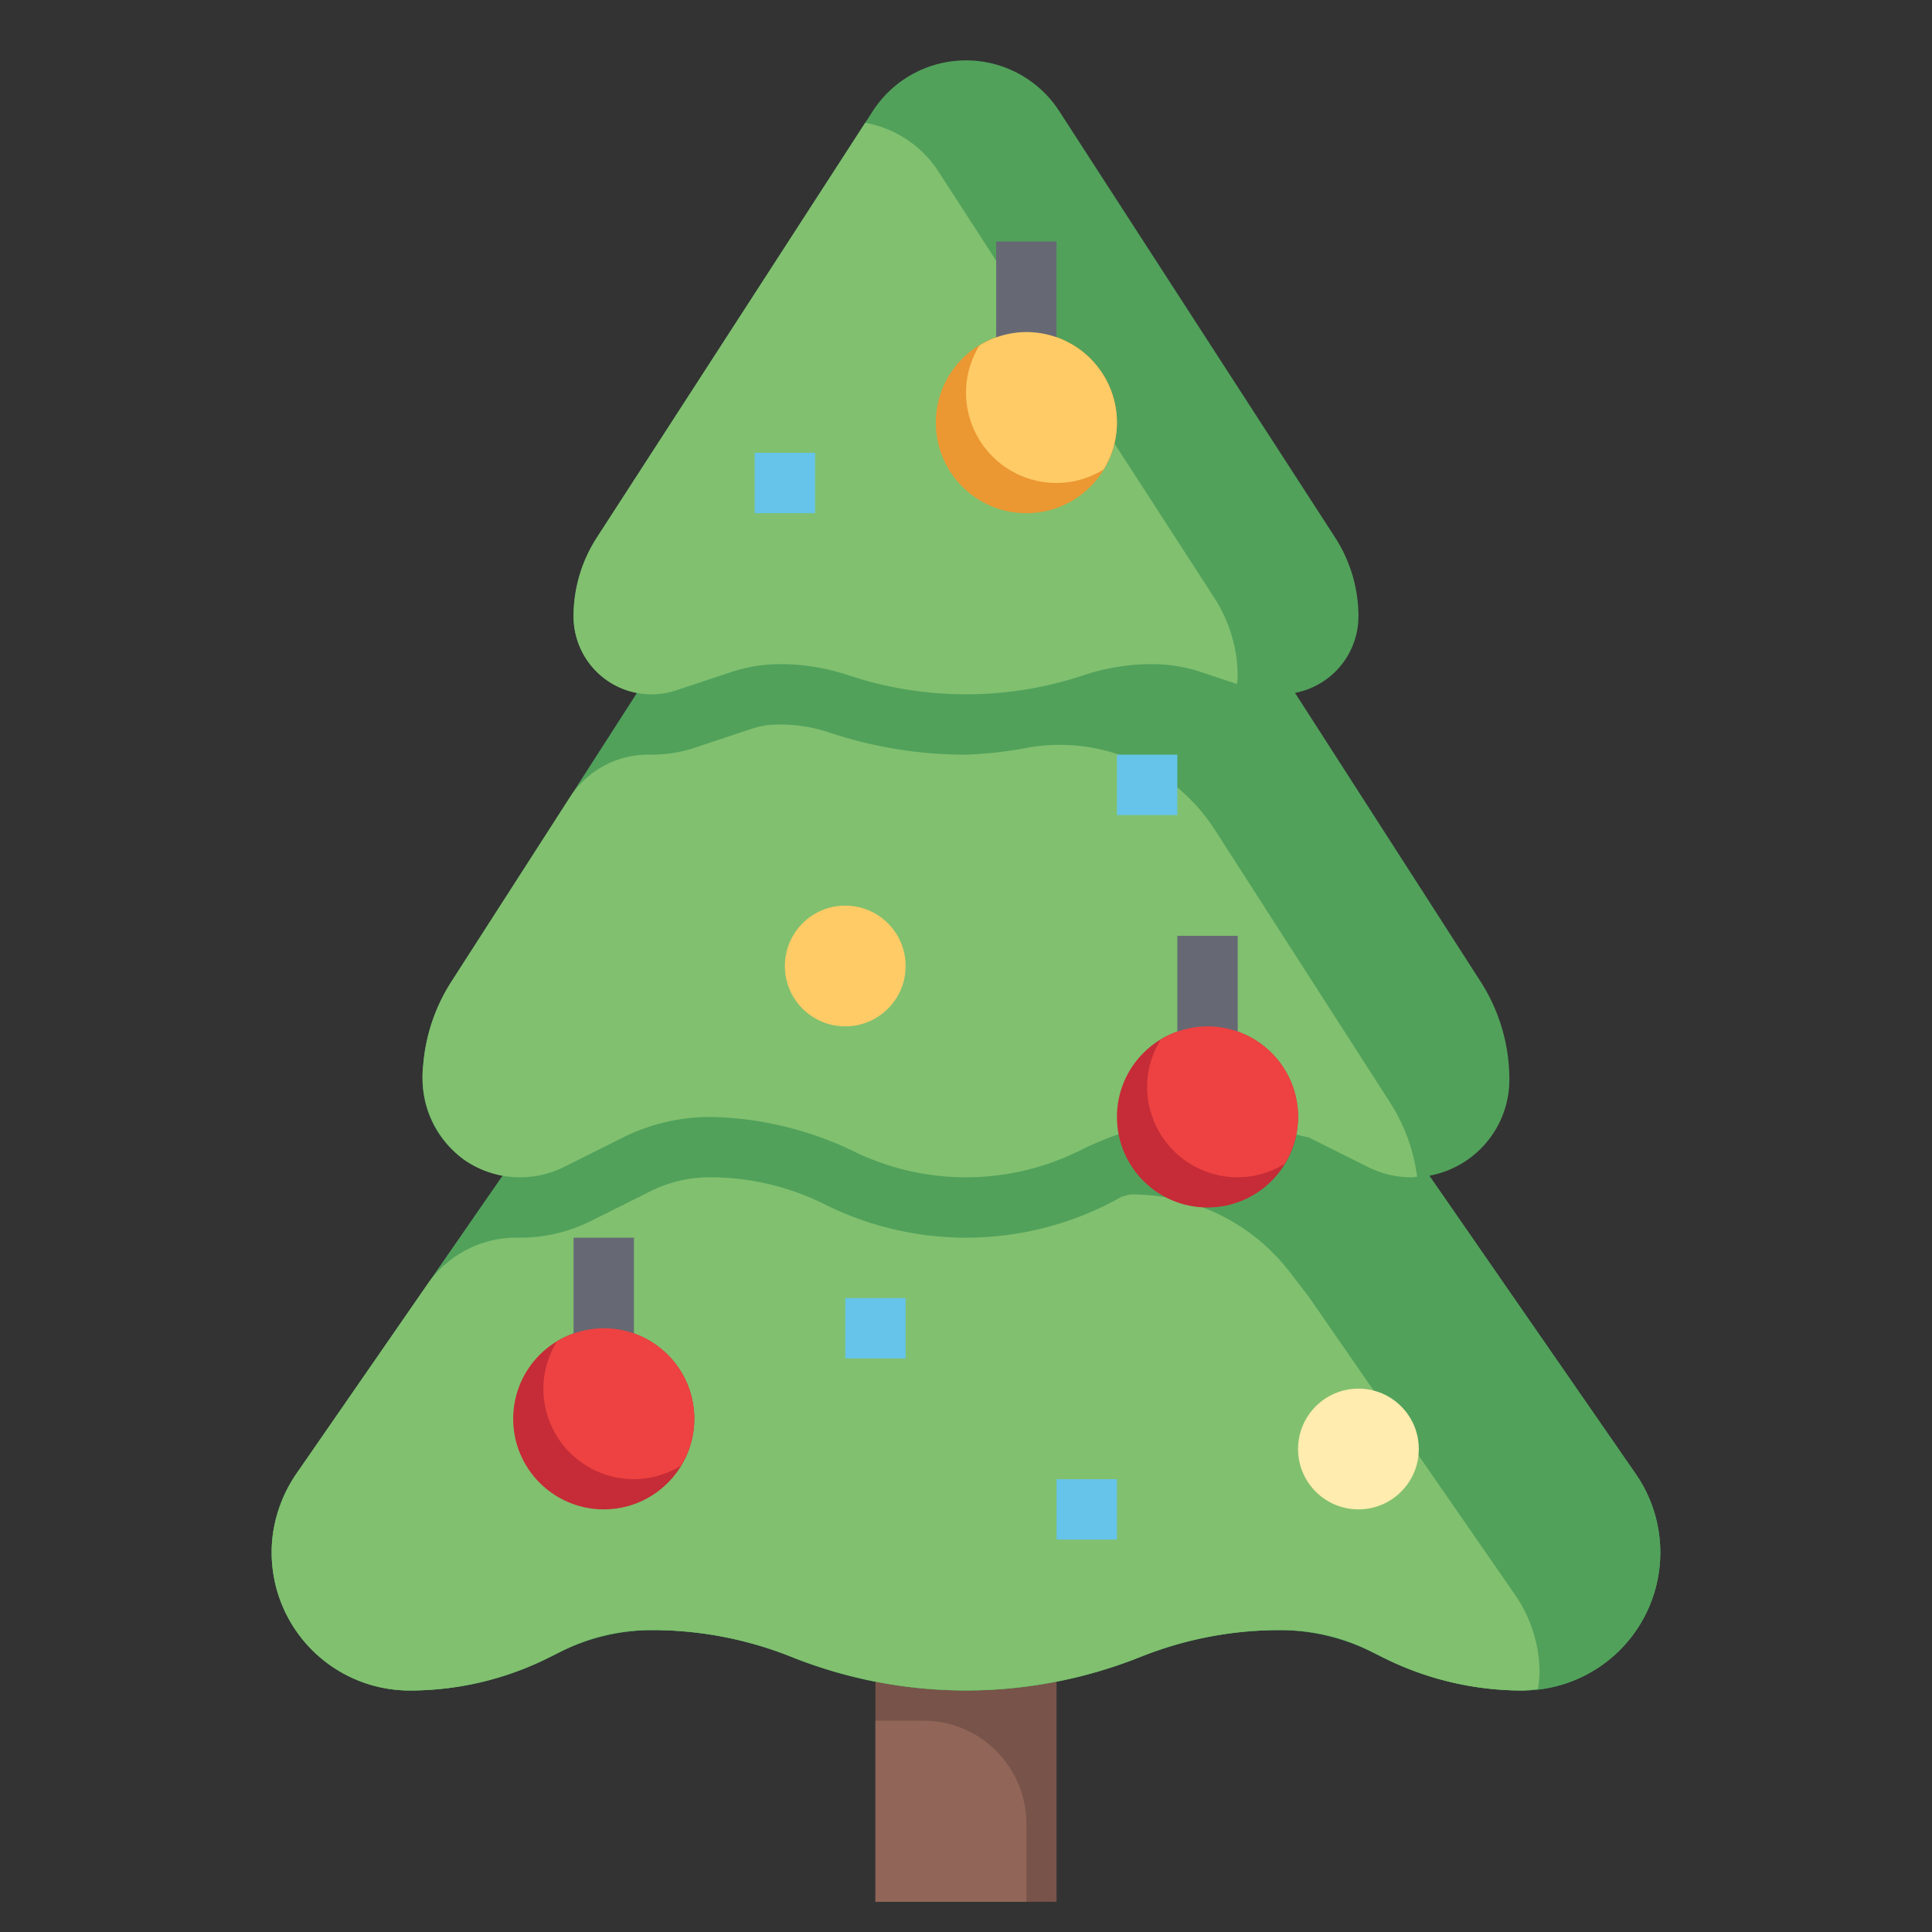 <svg id="town" xmlns="http://www.w3.org/2000/svg" version="1.1" xmlns:xlink="http://www.w3.org/1999/xlink" width="512" height="512" x="0" y="0" viewBox="0 0 64 64" style="enable-background:new 0 0 512 512" xml:space="preserve" class=""><rect x="0" y="0" width="64" height="64" fill="#333333" stroke="none"/><g><path fill="#785349" d="M29 55.708h6V63h-6z" opacity="1" data-original="#785349"></path><path fill="#51a15b" d="m47.347 38.946 6.84 9.88a4.572 4.572 0 0 1 .813 2.6A4.572 4.572 0 0 1 50.428 56a10.286 10.286 0 0 1-4.6-1.086l-.384-.192A6.836 6.836 0 0 0 42.385 54a12.393 12.393 0 0 0-4.6.886A15.575 15.575 0 0 1 32 56a15.575 15.575 0 0 1-5.785-1.114 12.393 12.393 0 0 0-4.6-.886 6.836 6.836 0 0 0-3.059.722l-.384.192a10.286 10.286 0 0 1-4.6 1.086A4.572 4.572 0 0 1 9 51.428a4.572 4.572 0 0 1 .813-2.6L16.615 39 22 32h20z" opacity="1" data-original="#51a15b" class=""></path><path fill="#51a15b" d="m47.347 38.946 6.84 9.88a4.572 4.572 0 0 1 .813 2.6A4.572 4.572 0 0 1 50.428 56a10.286 10.286 0 0 1-4.6-1.086l-.384-.192A6.836 6.836 0 0 0 42.385 54a12.393 12.393 0 0 0-4.6.886A15.575 15.575 0 0 1 32 56a15.575 15.575 0 0 1-5.785-1.114 12.393 12.393 0 0 0-4.6-.886 6.836 6.836 0 0 0-3.059.722l-.384.192a10.286 10.286 0 0 1-4.6 1.086A4.572 4.572 0 0 1 9 51.428a4.572 4.572 0 0 1 .813-2.6L16.615 39 22 32h20z" opacity="1" data-original="#51a15b" class=""></path><path fill="#81c06f" d="m43.347 42.946-.624-.811a6.586 6.586 0 0 0-5.3-2.567l-.26.072a10.474 10.474 0 0 1-9.844.255A8.5 8.5 0 0 0 23.42 39a4.363 4.363 0 0 0-1.892.472l-1.95.974a5.261 5.261 0 0 1-2.342.554h-.018a3.584 3.584 0 0 0-3.018 1.483L9.9 48.7a4.841 4.841 0 0 0-.849 2.04A4.575 4.575 0 0 0 13.572 56a10.286 10.286 0 0 0 4.6-1.086l.384-.192A6.557 6.557 0 0 1 21.323 54a12.4 12.4 0 0 1 4.892.883 15.578 15.578 0 0 0 11.57 0A12.4 12.4 0 0 1 42.677 54a6.557 6.557 0 0 1 2.767.719l.384.192a10.286 10.286 0 0 0 4.6 1.089 4.7 4.7 0 0 0 .52-.052 4.7 4.7 0 0 0 .052-.52 4.572 4.572 0 0 0-.813-2.6z" opacity="1" data-original="#81c06f" class=""></path><path fill="#51a15b" d="m42.9 22.954 6.147 9.562A6 6 0 0 1 50 35.764 3.236 3.236 0 0 1 46.764 39a3.231 3.231 0 0 1-1.447-.342l-1.95-.975a6.507 6.507 0 0 0-.409-.186l-5.9.076a10.376 10.376 0 0 0-1.266.533A8.478 8.478 0 0 1 32 39a8.478 8.478 0 0 1-3.789-.894A10.471 10.471 0 0 0 23.528 37a6.479 6.479 0 0 0-2.895.683l-1.95.975a3.231 3.231 0 0 1-1.447.342A3.236 3.236 0 0 1 14 35.764a6 6 0 0 1 .954-3.248l6.146-9.562L25 19h14z" opacity="1" data-original="#51a15b" class=""></path><path fill="#81c06f" d="M39.452 26.5a6.088 6.088 0 0 0-5.372-1.739A13.488 13.488 0 0 1 32 25a14.3 14.3 0 0 1-4.53-.735 5.157 5.157 0 0 0-1.863-.26 2.882 2.882 0 0 0-.772.158l-1.8.6a4.576 4.576 0 0 1-1.454.237h-.017a3.084 3.084 0 0 0-2.654 1.363l-3.956 6.153a6 6 0 0 0-.932 2.738 3.408 3.408 0 0 0 1.334 3.152 3.259 3.259 0 0 0 3.327.252l1.95-.975A6.479 6.479 0 0 1 23.528 37a11.416 11.416 0 0 1 4.859 1.191 8.474 8.474 0 0 0 7.4-.085 10.376 10.376 0 0 1 1.266-.533l5.519-.071.793.181 1.95.975a3.231 3.231 0 0 0 1.449.342c.062 0 .119-.015.18-.018a6 6 0 0 0-.9-2.466l-5.8-9.027a6.122 6.122 0 0 0-.792-.989z" opacity="1" data-original="#81c06f" class=""></path><circle cx="28" cy="32" r="2" fill="#fecb66" opacity="1" data-original="#fecb66"></circle><circle cx="45" cy="48" r="2" fill="#ffecae" opacity="1" data-original="#ffecae"></circle><g fill="#66c3e9"><path d="M37 25h2v2h-2zM28 43h2v2h-2zM35 49h2v2h-2z" fill="#66c3e9" opacity="1" data-original="#66c3e9"></path></g><path fill="#51a15b" d="M32 23a12.343 12.343 0 0 0 3.9-.632A7.15 7.15 0 0 1 38.162 22a5.153 5.153 0 0 1 1.633.265l1.808.6a2.6 2.6 0 0 0 .816.132A2.582 2.582 0 0 0 45 20.419a4.81 4.81 0 0 0-.771-2.611L35.087 3.679A3.678 3.678 0 0 0 32 2a3.678 3.678 0 0 0-3.087 1.679l-9.142 14.129A4.81 4.81 0 0 0 19 20.419 2.582 2.582 0 0 0 21.581 23a2.6 2.6 0 0 0 .816-.132l1.808-.6A5.153 5.153 0 0 1 25.838 22a7.15 7.15 0 0 1 2.265.368A12.343 12.343 0 0 0 32 23z" opacity="1" data-original="#51a15b" class=""></path><path fill="#81c06f" d="M31.086 5.679a3.669 3.669 0 0 0-2.424-1.612l-8.891 13.741A4.81 4.81 0 0 0 19 20.419a2.582 2.582 0 0 0 3.4 2.449l1.808-.6a5.153 5.153 0 0 1 1.63-.268 7.15 7.15 0 0 1 2.265.368 12.331 12.331 0 0 0 7.794 0A7.15 7.15 0 0 1 38.162 22a5.153 5.153 0 0 1 1.633.265l1.181.394c.007-.081.024-.158.024-.24a4.81 4.81 0 0 0-.771-2.611z" opacity="1" data-original="#81c06f" class=""></path><circle cx="20" cy="47" r="3" fill="#c52c37" opacity="1" data-original="#c52c37"></circle><path fill="#666974" d="M19 41h2v4h-2z" opacity="1" data-original="#666974"></path><path fill="#ed4241" d="M20 44a2.965 2.965 0 0 0-1.554.446A2.965 2.965 0 0 0 18 46a3 3 0 0 0 3 3 2.965 2.965 0 0 0 1.554-.446A2.965 2.965 0 0 0 23 47a3 3 0 0 0-3-3z" opacity="1" data-original="#ed4241"></path><circle cx="40" cy="37" r="3" fill="#c52c37" opacity="1" data-original="#c52c37"></circle><path fill="#666974" d="M39 31h2v4h-2z" opacity="1" data-original="#666974"></path><path fill="#ed4241" d="M40 34a2.965 2.965 0 0 0-1.554.446A2.965 2.965 0 0 0 38 36a3 3 0 0 0 3 3 2.965 2.965 0 0 0 1.554-.446A2.965 2.965 0 0 0 43 37a3 3 0 0 0-3-3z" opacity="1" data-original="#ed4241"></path><path fill="#916658" d="M30.584 57H29v6h5v-2.584A3.415 3.415 0 0 0 30.584 57z" opacity="1" data-original="#916658"></path><path fill="#66c3e9" d="M25 15h2v2h-2z" opacity="1" data-original="#66c3e9"></path><circle cx="34" cy="14" r="3" fill="#eb9732" opacity="1" data-original="#eb9732"></circle><path fill="#666974" d="M33 8h2v4h-2z" opacity="1" data-original="#666974"></path><path fill="#fecb66" d="M34 11a2.965 2.965 0 0 0-1.554.446A2.965 2.965 0 0 0 32 13a3 3 0 0 0 3 3 2.965 2.965 0 0 0 1.554-.446A2.965 2.965 0 0 0 37 14a3 3 0 0 0-3-3z" opacity="1" data-original="#fecb66"></path></g></svg>